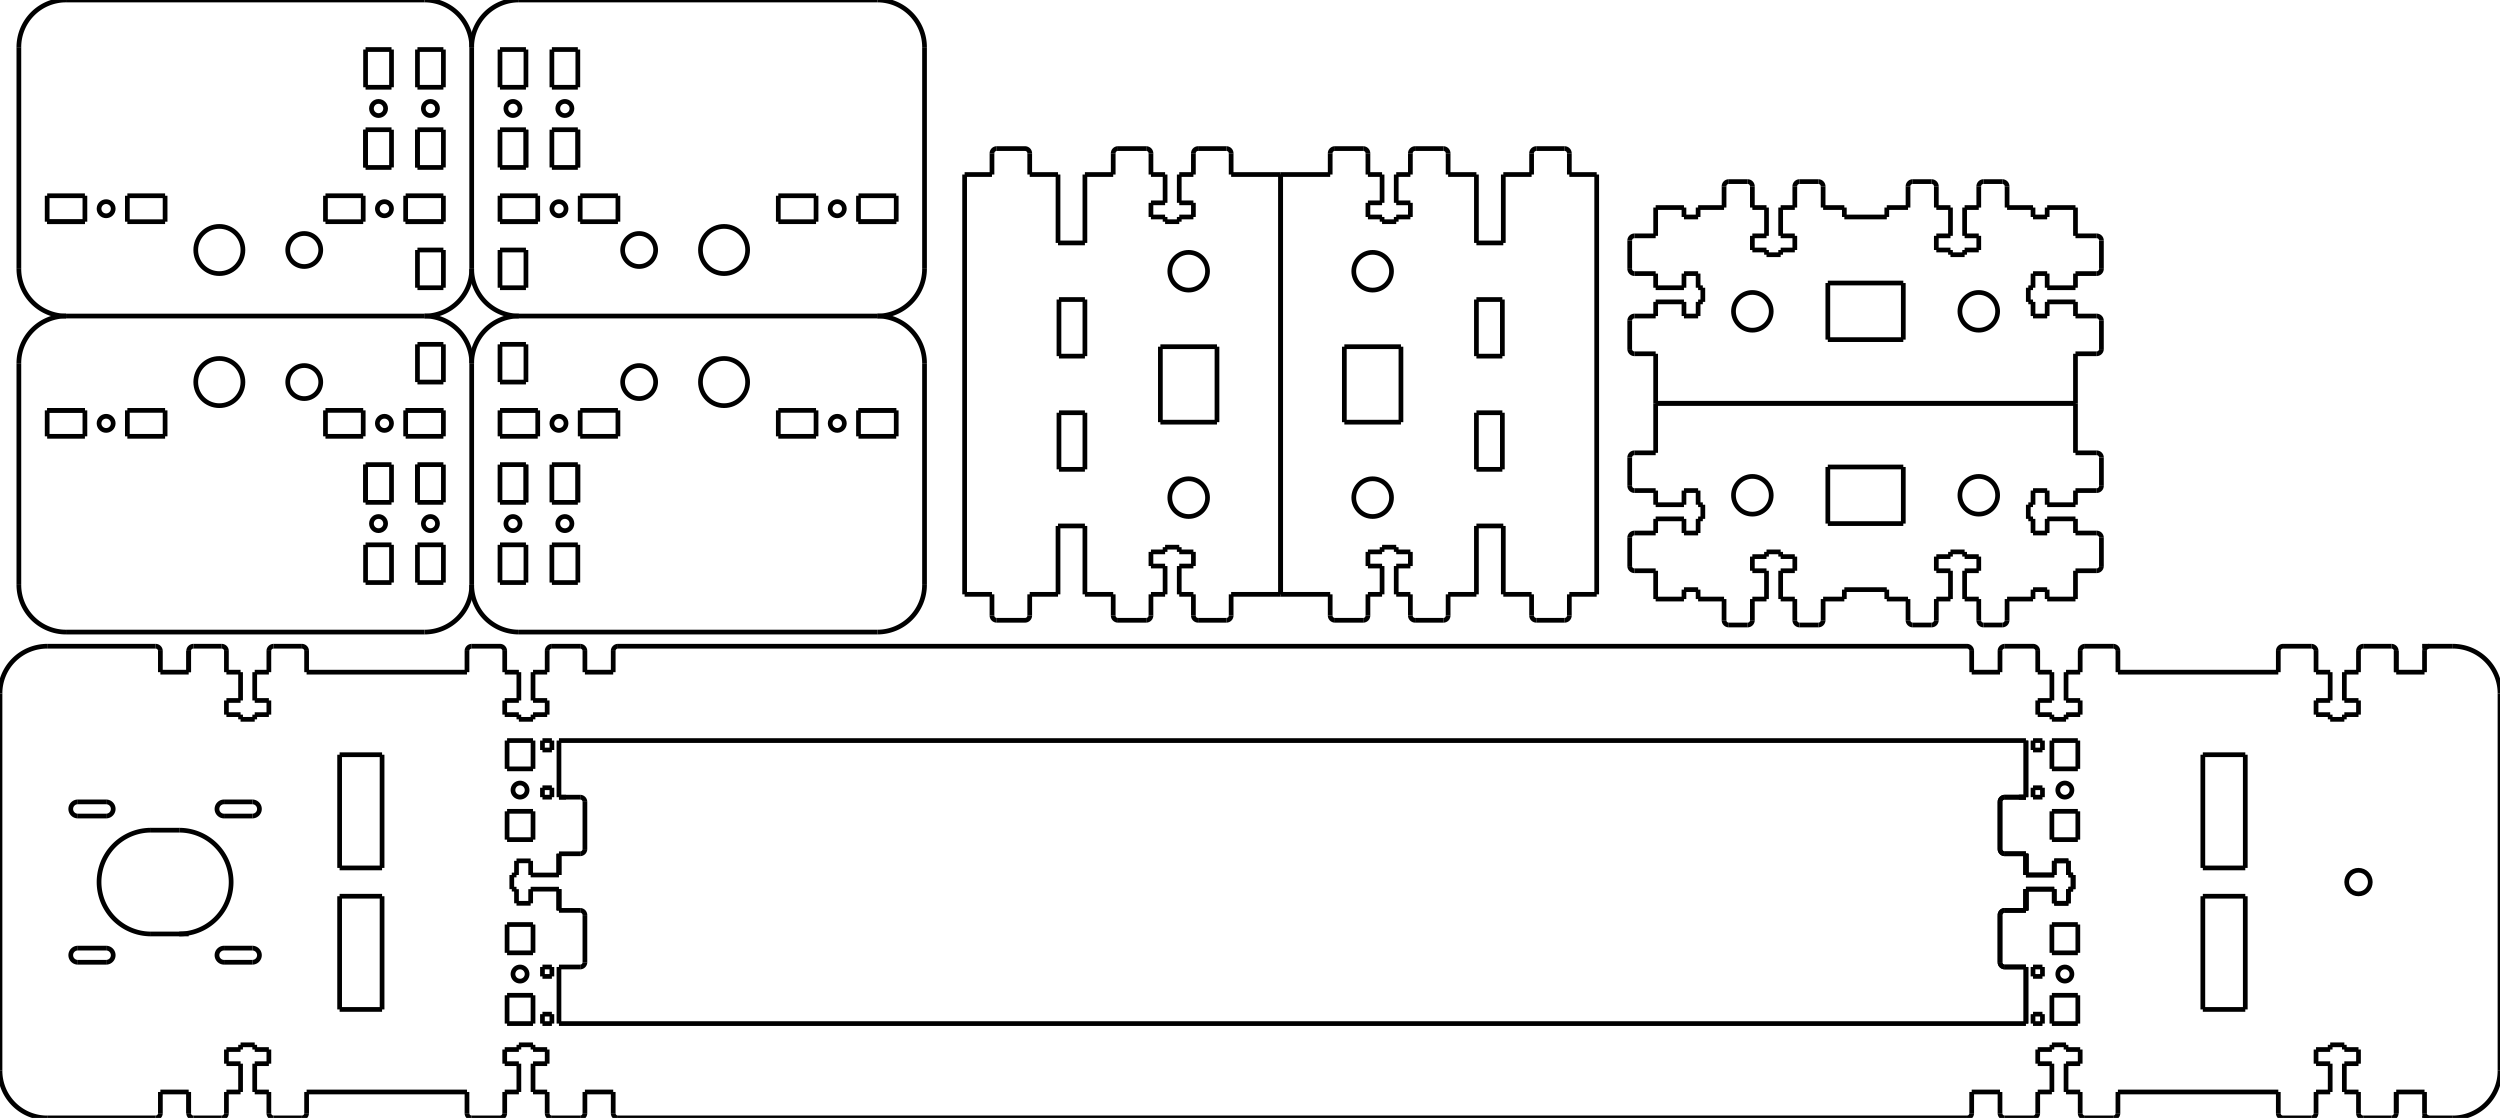 <?xml version="1.0"?>
<svg xmlns="http://www.w3.org/2000/svg" xmlns:lc="http://www.librecad.org" xmlns:xlink="http://www.w3.org/1999/xlink" width="530mm" height="237mm" viewBox="0 0 530 237">
    <g lc:layername="0" lc:is_locked="false" lc:is_construction="false" fill="none" stroke="black" stroke-width="1">
        <path d="M10,137 A10,10 0 0,0 0,147 "/>
        <path d="M530,147 A10,10 0 0,0 520,137 "/>
        <path d="M0,227 A10,10 0 0,0 10,237 "/>
        <path d="M520,237 A10,10 0 0,0 530,227 "/>
        <line x1="530" y1="147" x2="530" y2="227"/>
        <line x1="0" y1="147" x2="0" y2="227"/>
        <path d="M38,198 A11,11 0 0,0 38,176 "/>
        <path d="M32,176 A11,11 0 0,0 32,198 "/>
        <line x1="32" y1="176" x2="38" y2="176"/>
        <line x1="32" y1="198" x2="40" y2="198"/>
        <circle cx="500" cy="187" r="2.5"/>
        <path d="M53.5,173 A1.5,1.5 0 0,0 53.5,170 "/>
        <path d="M47.5,170 A1.5,1.5 0 0,0 47.5,173 "/>
        <line x1="47.5" y1="170" x2="53.5" y2="170"/>
        <line x1="53.5" y1="173" x2="47.5" y2="173"/>
        <path d="M16.5,170 A1.5,1.5 0 0,0 16.5,173 "/>
        <path d="M22.5,173 A1.5,1.5 0 0,0 22.5,170 "/>
        <line x1="22.5" y1="170" x2="16.5" y2="170"/>
        <line x1="16.5" y1="173" x2="22.5" y2="173"/>
        <path d="M53.5,204 A1.5,1.5 0 0,0 53.5,201 "/>
        <path d="M47.5,201 A1.5,1.5 0 0,0 47.5,204 "/>
        <line x1="47.5" y1="204" x2="53.5" y2="204"/>
        <line x1="53.5" y1="201" x2="47.5" y2="201"/>
        <path d="M16.5,201 A1.5,1.5 0 0,0 16.5,204 "/>
        <path d="M22.5,204 A1.5,1.5 0 0,0 22.5,201 "/>
        <line x1="22.5" y1="204" x2="16.5" y2="204"/>
        <line x1="16.5" y1="201" x2="22.5" y2="201"/>
        <line x1="467" y1="184" x2="476" y2="184"/>
        <line x1="467" y1="190" x2="476" y2="190"/>
        <line x1="476" y1="190" x2="476" y2="214"/>
        <line x1="476" y1="214" x2="467" y2="214"/>
        <line x1="467" y1="214" x2="467" y2="190"/>
        <line x1="476" y1="184" x2="476" y2="160"/>
        <line x1="476" y1="160" x2="467" y2="160"/>
        <line x1="467" y1="160" x2="467" y2="184"/>
        <line x1="72" y1="184" x2="81" y2="184"/>
        <line x1="72" y1="190" x2="81" y2="190"/>
        <line x1="81" y1="190" x2="81" y2="214"/>
        <line x1="81" y1="214" x2="72" y2="214"/>
        <line x1="72" y1="214" x2="72" y2="190"/>
        <line x1="81" y1="184" x2="81" y2="160"/>
        <line x1="81" y1="160" x2="72" y2="160"/>
        <line x1="72" y1="160" x2="72" y2="184"/>
        <line x1="124" y1="142.5" x2="124" y2="138"/>
        <path d="M124,138 A1,1 0 0,0 123,137 "/>
        <line x1="124" y1="142.5" x2="130" y2="142.5"/>
        <path d="M131,137 A1,1 0 0,0 130,138 "/>
        <line x1="130" y1="142.5" x2="130" y2="138"/>
        <line x1="513.5" y1="137" x2="520" y2="137"/>
        <line x1="131" y1="137" x2="417" y2="137"/>
        <line x1="513.5" y1="237" x2="520" y2="237"/>
        <line x1="118.5" y1="193" x2="118.5" y2="188.5"/>
        <line x1="118.5" y1="181" x2="118.5" y2="185.5"/>
        <line x1="124" y1="204" x2="124" y2="194"/>
        <line x1="118.5" y1="205" x2="123" y2="205"/>
        <line x1="118.5" y1="193" x2="123" y2="193"/>
        <path d="M124,194 A1,1 0 0,0 123,193 "/>
        <path d="M123,205 A1,1 0 0,0 124,204 "/>
        <line x1="118.5" y1="193" x2="118.5" y2="188.5"/>
        <line x1="118.5" y1="181" x2="118.5" y2="185.5"/>
        <line x1="124" y1="170" x2="124" y2="180"/>
        <line x1="118.5" y1="169" x2="123" y2="169"/>
        <line x1="118.5" y1="181" x2="123" y2="181"/>
        <path d="M123,181 A1,1 0 0,0 124,180 "/>
        <path d="M124,170 A1,1 0 0,0 123,169 "/>
        <line x1="109.5" y1="191.5" x2="109.5" y2="188.5"/>
        <line x1="109.5" y1="182.5" x2="109.5" y2="185.5"/>
        <line x1="112.5" y1="191.5" x2="112.5" y2="188.5"/>
        <line x1="112.5" y1="182.5" x2="112.5" y2="185.5"/>
        <line x1="112.5" y1="182.5" x2="109.5" y2="182.5"/>
        <line x1="112.5" y1="185.5" x2="118.5" y2="185.5"/>
        <line x1="118.5" y1="188.5" x2="112.5" y2="188.5"/>
        <line x1="112.5" y1="191.5" x2="109.5" y2="191.5"/>
        <line x1="109.5" y1="185.5" x2="108.5" y2="185.5"/>
        <line x1="108.5" y1="185.5" x2="108.5" y2="188.5"/>
        <line x1="108.5" y1="188.5" x2="109.5" y2="188.5"/>
        <line x1="120" y1="169" x2="118.5" y2="169"/>
        <line x1="118.5" y1="217" x2="118.5" y2="205"/>
        <line x1="118.5" y1="193" x2="118.5" y2="188.5"/>
        <line x1="118.5" y1="185.5" x2="118.5" y2="181"/>
        <line x1="118.5" y1="169" x2="118.5" y2="157"/>
        <line x1="429.5" y1="193" x2="429.5" y2="188.5"/>
        <line x1="429.5" y1="181" x2="429.5" y2="185.5"/>
        <line x1="424" y1="204" x2="424" y2="194"/>
        <line x1="429.5" y1="205" x2="425" y2="205"/>
        <line x1="429.5" y1="193" x2="425" y2="193"/>
        <path d="M424,194 A1,1 0 0,1 425,193 "/>
        <path d="M425,205 A1,1 0 0,1 424,204 "/>
        <line x1="429.5" y1="193" x2="429.5" y2="188.5"/>
        <line x1="429.5" y1="181" x2="429.5" y2="185.5"/>
        <line x1="424" y1="170" x2="424" y2="180"/>
        <line x1="429.5" y1="169" x2="425" y2="169"/>
        <line x1="429.5" y1="181" x2="425" y2="181"/>
        <path d="M425,181 A1,1 0 0,1 424,180 "/>
        <path d="M424,170 A1,1 0 0,1 425,169 "/>
        <line x1="438.5" y1="191.5" x2="438.5" y2="188.5"/>
        <line x1="438.5" y1="182.5" x2="438.5" y2="185.5"/>
        <line x1="435.5" y1="191.5" x2="435.5" y2="188.5"/>
        <line x1="435.5" y1="182.5" x2="435.5" y2="185.5"/>
        <line x1="435.5" y1="182.5" x2="438.5" y2="182.5"/>
        <line x1="435.5" y1="185.5" x2="429.5" y2="185.5"/>
        <line x1="429.5" y1="188.5" x2="435.5" y2="188.5"/>
        <line x1="435.5" y1="191.5" x2="438.5" y2="191.5"/>
        <line x1="438.5" y1="185.5" x2="439.5" y2="185.5"/>
        <line x1="439.5" y1="185.5" x2="439.5" y2="188.5"/>
        <line x1="439.5" y1="188.5" x2="438.5" y2="188.5"/>
        <line x1="428" y1="169" x2="429.5" y2="169"/>
        <line x1="429.5" y1="217" x2="429.5" y2="205"/>
        <line x1="429.5" y1="193" x2="429.5" y2="188.5"/>
        <line x1="429.5" y1="185.5" x2="429.5" y2="181"/>
        <line x1="429.5" y1="169" x2="429.5" y2="157"/>
        <line x1="429.5" y1="157" x2="118.5" y2="157"/>
        <line x1="118.5" y1="217" x2="429.5" y2="217"/>
        <line x1="34" y1="142.5" x2="34" y2="138"/>
        <path d="M34,138 A1,1 0 0,0 33,137 "/>
        <line x1="10" y1="137" x2="33" y2="137"/>
        <line x1="10" y1="237" x2="33" y2="237"/>
        <line x1="40" y1="142.5" x2="40" y2="138"/>
        <line x1="116" y1="151.5" x2="113" y2="151.5"/>
        <line x1="107" y1="151.5" x2="110" y2="151.5"/>
        <line x1="116" y1="148.5" x2="113" y2="148.5"/>
        <line x1="107" y1="148.5" x2="110" y2="148.5"/>
        <line x1="107" y1="148.5" x2="107" y2="151.5"/>
        <line x1="110" y1="148.5" x2="110" y2="142.5"/>
        <line x1="113" y1="142.5" x2="113" y2="148.5"/>
        <line x1="116" y1="148.5" x2="116" y2="151.5"/>
        <line x1="116" y1="142.5" x2="116" y2="138"/>
        <line x1="113" y1="142.5" x2="116" y2="142.5"/>
        <path d="M117,137 A1,1 0 0,0 116,138 "/>
        <line x1="110" y1="151.5" x2="110" y2="152.5"/>
        <line x1="110" y1="152.5" x2="113" y2="152.5"/>
        <line x1="113" y1="152.5" x2="113" y2="151.5"/>
        <line x1="107" y1="142.5" x2="107" y2="138"/>
        <path d="M106,137 A1,1 0 0,1 107,138 "/>
        <line x1="107" y1="142.5" x2="110" y2="142.5"/>
        <line x1="117" y1="137" x2="123" y2="137"/>
        <line x1="99" y1="142.5" x2="99" y2="138"/>
        <path d="M99,138 A1,1 0 0,1 100,137 "/>
        <line x1="100" y1="137" x2="106" y2="137"/>
        <line x1="48" y1="151.5" x2="51" y2="151.5"/>
        <line x1="57" y1="151.5" x2="54" y2="151.5"/>
        <line x1="48" y1="148.5" x2="51" y2="148.5"/>
        <line x1="57" y1="148.5" x2="54" y2="148.5"/>
        <line x1="57" y1="148.5" x2="57" y2="151.5"/>
        <line x1="54" y1="148.5" x2="54" y2="142.5"/>
        <line x1="51" y1="142.5" x2="51" y2="148.5"/>
        <line x1="48" y1="148.5" x2="48" y2="151.5"/>
        <line x1="54" y1="151.5" x2="54" y2="152.5"/>
        <line x1="54" y1="152.5" x2="51" y2="152.5"/>
        <line x1="51" y1="152.5" x2="51" y2="151.5"/>
        <line x1="57" y1="142.5" x2="54" y2="142.5"/>
        <line x1="40" y1="142.5" x2="40" y2="138"/>
        <path d="M40,138 A1,1 0 0,1 41,137 "/>
        <line x1="57" y1="142.5" x2="57" y2="138"/>
        <path d="M58,137 A1,1 0 0,0 57,138 "/>
        <line x1="65" y1="142.5" x2="65" y2="138"/>
        <path d="M65,138 A1,1 0 0,0 64,137 "/>
        <line x1="48" y1="142.5" x2="48" y2="138"/>
        <path d="M47,137 A1,1 0 0,1 48,138 "/>
        <line x1="34" y1="142.5" x2="40" y2="142.5"/>
        <line x1="65" y1="142.5" x2="99" y2="142.5"/>
        <line x1="58" y1="137" x2="64" y2="137"/>
        <line x1="41" y1="137" x2="47" y2="137"/>
        <line x1="48" y1="142.5" x2="51" y2="142.5"/>
        <line x1="124" y1="231.5" x2="124" y2="236"/>
        <path d="M124,236 A1,1 0 0,1 123,237 "/>
        <line x1="124" y1="231.5" x2="130" y2="231.5"/>
        <path d="M131,237 A1,1 0 0,1 130,236 "/>
        <line x1="130" y1="231.5" x2="130" y2="236"/>
        <line x1="34" y1="231.5" x2="34" y2="236"/>
        <path d="M34,236 A1,1 0 0,1 33,237 "/>
        <line x1="40" y1="231.5" x2="40" y2="236"/>
        <line x1="116" y1="222.5" x2="113" y2="222.5"/>
        <line x1="107" y1="222.5" x2="110" y2="222.5"/>
        <line x1="116" y1="225.5" x2="113" y2="225.5"/>
        <line x1="107" y1="225.5" x2="110" y2="225.5"/>
        <line x1="107" y1="225.5" x2="107" y2="222.5"/>
        <line x1="110" y1="225.5" x2="110" y2="231.5"/>
        <line x1="113" y1="231.5" x2="113" y2="225.5"/>
        <line x1="116" y1="225.5" x2="116" y2="222.5"/>
        <line x1="116" y1="231.5" x2="116" y2="236"/>
        <line x1="113" y1="231.5" x2="116" y2="231.5"/>
        <path d="M117,237 A1,1 0 0,1 116,236 "/>
        <line x1="110" y1="222.5" x2="110" y2="221.5"/>
        <line x1="110" y1="221.5" x2="113" y2="221.5"/>
        <line x1="113" y1="221.5" x2="113" y2="222.5"/>
        <line x1="107" y1="231.5" x2="107" y2="236"/>
        <path d="M106,237 A1,1 0 0,0 107,236 "/>
        <line x1="107" y1="231.5" x2="110" y2="231.5"/>
        <line x1="117" y1="237" x2="123" y2="237"/>
        <line x1="99" y1="231.5" x2="99" y2="236"/>
        <path d="M99,236 A1,1 0 0,0 100,237 "/>
        <line x1="100" y1="237" x2="106" y2="237"/>
        <line x1="48" y1="222.5" x2="51" y2="222.5"/>
        <line x1="57" y1="222.5" x2="54" y2="222.5"/>
        <line x1="48" y1="225.5" x2="51" y2="225.5"/>
        <line x1="57" y1="225.5" x2="54" y2="225.5"/>
        <line x1="57" y1="225.5" x2="57" y2="222.5"/>
        <line x1="54" y1="225.5" x2="54" y2="231.5"/>
        <line x1="51" y1="231.5" x2="51" y2="225.5"/>
        <line x1="48" y1="225.5" x2="48" y2="222.5"/>
        <line x1="54" y1="222.5" x2="54" y2="221.5"/>
        <line x1="54" y1="221.5" x2="51" y2="221.5"/>
        <line x1="51" y1="221.5" x2="51" y2="222.5"/>
        <line x1="57" y1="231.5" x2="54" y2="231.5"/>
        <line x1="40" y1="231.5" x2="40" y2="236"/>
        <path d="M40,236 A1,1 0 0,0 41,237 "/>
        <line x1="57" y1="231.5" x2="57" y2="236"/>
        <path d="M58,237 A1,1 0 0,1 57,236 "/>
        <line x1="65" y1="231.5" x2="65" y2="236"/>
        <path d="M65,236 A1,1 0 0,1 64,237 "/>
        <line x1="48" y1="231.5" x2="48" y2="236"/>
        <path d="M47,237 A1,1 0 0,0 48,236 "/>
        <line x1="34" y1="231.5" x2="40" y2="231.5"/>
        <line x1="65" y1="231.5" x2="99" y2="231.5"/>
        <line x1="58" y1="237" x2="64" y2="237"/>
        <line x1="41" y1="237" x2="47" y2="237"/>
        <line x1="48" y1="231.5" x2="51" y2="231.5"/>
        <line x1="107.5" y1="157" x2="113" y2="157"/>
        <line x1="113" y1="172" x2="107.5" y2="172"/>
        <line x1="113" y1="157" x2="113" y2="163"/>
        <line x1="107.5" y1="163" x2="107.5" y2="157"/>
        <line x1="107.5" y1="163" x2="113" y2="163"/>
        <line x1="107.5" y1="178" x2="113" y2="178"/>
        <line x1="113" y1="178" x2="113" y2="172"/>
        <line x1="107.5" y1="178" x2="107.5" y2="172"/>
        <line x1="107.5" y1="217" x2="113" y2="217"/>
        <line x1="113" y1="202" x2="107.5" y2="202"/>
        <line x1="113" y1="217" x2="113" y2="211"/>
        <line x1="107.5" y1="211" x2="107.5" y2="217"/>
        <line x1="107.5" y1="211" x2="113" y2="211"/>
        <line x1="107.5" y1="196" x2="113" y2="196"/>
        <line x1="113" y1="196" x2="113" y2="202"/>
        <line x1="107.5" y1="196" x2="107.5" y2="202"/>
        <circle cx="110.25" cy="167.5" r="1.5"/>
        <circle cx="110.25" cy="206.5" r="1.5"/>
        <line x1="424" y1="142.5" x2="424" y2="138"/>
        <path d="M424,138 A1,1 0 0,1 425,137 "/>
        <line x1="424" y1="142.5" x2="418" y2="142.5"/>
        <path d="M417,137 A1,1 0 0,1 418,138 "/>
        <line x1="418" y1="142.5" x2="418" y2="138"/>
        <line x1="429.5" y1="193" x2="429.5" y2="188.5"/>
        <line x1="429.5" y1="181" x2="429.5" y2="185.5"/>
        <line x1="424" y1="204" x2="424" y2="194"/>
        <line x1="429.5" y1="205" x2="425" y2="205"/>
        <line x1="429.5" y1="193" x2="425" y2="193"/>
        <path d="M424,194 A1,1 0 0,1 425,193 "/>
        <path d="M425,205 A1,1 0 0,1 424,204 "/>
        <line x1="429.5" y1="193" x2="429.5" y2="188.5"/>
        <line x1="429.5" y1="181" x2="429.5" y2="185.5"/>
        <line x1="424" y1="170" x2="424" y2="180"/>
        <line x1="429.5" y1="169" x2="425" y2="169"/>
        <line x1="429.5" y1="181" x2="425" y2="181"/>
        <path d="M425,181 A1,1 0 0,1 424,180 "/>
        <path d="M424,170 A1,1 0 0,1 425,169 "/>
        <line x1="438.5" y1="191.5" x2="438.5" y2="188.5"/>
        <line x1="438.5" y1="182.5" x2="438.5" y2="185.5"/>
        <line x1="435.5" y1="191.5" x2="435.5" y2="188.5"/>
        <line x1="435.5" y1="182.5" x2="435.5" y2="185.5"/>
        <line x1="435.5" y1="182.5" x2="438.5" y2="182.5"/>
        <line x1="435.5" y1="185.5" x2="429.5" y2="185.5"/>
        <line x1="429.5" y1="188.5" x2="435.5" y2="188.5"/>
        <line x1="435.5" y1="191.5" x2="438.5" y2="191.5"/>
        <line x1="438.5" y1="185.5" x2="439.5" y2="185.5"/>
        <line x1="439.5" y1="185.5" x2="439.5" y2="188.5"/>
        <line x1="439.5" y1="188.5" x2="438.5" y2="188.5"/>
        <line x1="428" y1="169" x2="429.5" y2="169"/>
        <line x1="429.5" y1="217" x2="429.5" y2="205"/>
        <line x1="429.5" y1="193" x2="429.5" y2="188.5"/>
        <line x1="429.5" y1="185.5" x2="429.5" y2="181"/>
        <line x1="429.5" y1="169" x2="429.5" y2="157"/>
        <line x1="514" y1="142.5" x2="514" y2="138"/>
        <path d="M514,138 A1,1 0 0,1 515,137 "/>
        <line x1="508" y1="142.5" x2="508" y2="138"/>
        <line x1="432" y1="151.5" x2="435" y2="151.5"/>
        <line x1="441" y1="151.5" x2="438" y2="151.5"/>
        <line x1="432" y1="148.5" x2="435" y2="148.5"/>
        <line x1="441" y1="148.5" x2="438" y2="148.5"/>
        <line x1="441" y1="148.5" x2="441" y2="151.5"/>
        <line x1="438" y1="148.5" x2="438" y2="142.5"/>
        <line x1="435" y1="142.5" x2="435" y2="148.5"/>
        <line x1="432" y1="148.5" x2="432" y2="151.5"/>
        <line x1="432" y1="142.5" x2="432" y2="138"/>
        <line x1="435" y1="142.5" x2="432" y2="142.5"/>
        <path d="M431,137 A1,1 0 0,1 432,138 "/>
        <line x1="438" y1="151.5" x2="438" y2="152.5"/>
        <line x1="438" y1="152.5" x2="435" y2="152.5"/>
        <line x1="435" y1="152.5" x2="435" y2="151.5"/>
        <line x1="441" y1="142.5" x2="441" y2="138"/>
        <path d="M442,137 A1,1 0 0,0 441,138 "/>
        <line x1="441" y1="142.5" x2="438" y2="142.5"/>
        <line x1="431" y1="137" x2="425" y2="137"/>
        <line x1="449" y1="142.5" x2="449" y2="138"/>
        <path d="M449,138 A1,1 0 0,0 448,137 "/>
        <line x1="448" y1="137" x2="442" y2="137"/>
        <line x1="500" y1="151.5" x2="497" y2="151.5"/>
        <line x1="491" y1="151.5" x2="494" y2="151.5"/>
        <line x1="500" y1="148.5" x2="497" y2="148.5"/>
        <line x1="491" y1="148.5" x2="494" y2="148.5"/>
        <line x1="491" y1="148.5" x2="491" y2="151.5"/>
        <line x1="494" y1="148.5" x2="494" y2="142.5"/>
        <line x1="497" y1="142.5" x2="497" y2="148.5"/>
        <line x1="500" y1="148.5" x2="500" y2="151.5"/>
        <line x1="494" y1="151.5" x2="494" y2="152.5"/>
        <line x1="494" y1="152.5" x2="497" y2="152.5"/>
        <line x1="497" y1="152.5" x2="497" y2="151.5"/>
        <line x1="491" y1="142.5" x2="494" y2="142.5"/>
        <line x1="508" y1="142.5" x2="508" y2="138"/>
        <path d="M508,138 A1,1 0 0,0 507,137 "/>
        <line x1="491" y1="142.5" x2="491" y2="138"/>
        <path d="M490,137 A1,1 0 0,1 491,138 "/>
        <line x1="483" y1="142.5" x2="483" y2="138"/>
        <path d="M483,138 A1,1 0 0,1 484,137 "/>
        <line x1="500" y1="142.5" x2="500" y2="138"/>
        <path d="M501,137 A1,1 0 0,0 500,138 "/>
        <line x1="514" y1="142.5" x2="508" y2="142.5"/>
        <line x1="483" y1="142.5" x2="449" y2="142.5"/>
        <line x1="490" y1="137" x2="484" y2="137"/>
        <line x1="507" y1="137" x2="501" y2="137"/>
        <line x1="500" y1="142.5" x2="497" y2="142.5"/>
        <line x1="424" y1="231.5" x2="424" y2="236"/>
        <path d="M424,236 A1,1 0 0,0 425,237 "/>
        <line x1="424" y1="231.5" x2="418" y2="231.5"/>
        <path d="M417,237 A1,1 0 0,0 418,236 "/>
        <line x1="418" y1="231.5" x2="418" y2="236"/>
        <line x1="514" y1="231.5" x2="514" y2="236"/>
        <path d="M514,236 A1,1 0 0,0 515,237 "/>
        <line x1="508" y1="231.5" x2="508" y2="236"/>
        <line x1="432" y1="222.5" x2="435" y2="222.5"/>
        <line x1="441" y1="222.5" x2="438" y2="222.5"/>
        <line x1="432" y1="225.5" x2="435" y2="225.5"/>
        <line x1="441" y1="225.5" x2="438" y2="225.5"/>
        <line x1="441" y1="225.5" x2="441" y2="222.5"/>
        <line x1="438" y1="225.5" x2="438" y2="231.5"/>
        <line x1="435" y1="231.5" x2="435" y2="225.5"/>
        <line x1="432" y1="225.5" x2="432" y2="222.5"/>
        <line x1="432" y1="231.5" x2="432" y2="236"/>
        <line x1="435" y1="231.5" x2="432" y2="231.5"/>
        <path d="M431,237 A1,1 0 0,0 432,236 "/>
        <line x1="438" y1="222.5" x2="438" y2="221.5"/>
        <line x1="438" y1="221.5" x2="435" y2="221.5"/>
        <line x1="435" y1="221.5" x2="435" y2="222.5"/>
        <line x1="441" y1="231.5" x2="441" y2="236"/>
        <path d="M442,237 A1,1 0 0,1 441,236 "/>
        <line x1="441" y1="231.5" x2="438" y2="231.5"/>
        <line x1="431" y1="237" x2="425" y2="237"/>
        <line x1="449" y1="231.5" x2="449" y2="236"/>
        <path d="M449,236 A1,1 0 0,1 448,237 "/>
        <line x1="448" y1="237" x2="442" y2="237"/>
        <line x1="500" y1="222.5" x2="497" y2="222.5"/>
        <line x1="491" y1="222.5" x2="494" y2="222.5"/>
        <line x1="500" y1="225.5" x2="497" y2="225.5"/>
        <line x1="491" y1="225.5" x2="494" y2="225.5"/>
        <line x1="491" y1="225.5" x2="491" y2="222.5"/>
        <line x1="494" y1="225.5" x2="494" y2="231.5"/>
        <line x1="497" y1="231.5" x2="497" y2="225.5"/>
        <line x1="500" y1="225.5" x2="500" y2="222.5"/>
        <line x1="494" y1="222.5" x2="494" y2="221.5"/>
        <line x1="494" y1="221.5" x2="497" y2="221.5"/>
        <line x1="497" y1="221.5" x2="497" y2="222.5"/>
        <line x1="491" y1="231.5" x2="494" y2="231.5"/>
        <line x1="508" y1="231.5" x2="508" y2="236"/>
        <path d="M508,236 A1,1 0 0,1 507,237 "/>
        <line x1="491" y1="231.5" x2="491" y2="236"/>
        <path d="M490,237 A1,1 0 0,0 491,236 "/>
        <line x1="483" y1="231.5" x2="483" y2="236"/>
        <path d="M483,236 A1,1 0 0,0 484,237 "/>
        <line x1="500" y1="231.5" x2="500" y2="236"/>
        <path d="M501,237 A1,1 0 0,1 500,236 "/>
        <line x1="514" y1="231.5" x2="508" y2="231.5"/>
        <line x1="483" y1="231.5" x2="449" y2="231.5"/>
        <line x1="490" y1="237" x2="484" y2="237"/>
        <line x1="507" y1="237" x2="501" y2="237"/>
        <line x1="500" y1="231.5" x2="497" y2="231.5"/>
        <line x1="440.5" y1="157" x2="435" y2="157"/>
        <line x1="435" y1="172" x2="440.5" y2="172"/>
        <line x1="435" y1="157" x2="435" y2="163"/>
        <line x1="440.5" y1="163" x2="440.5" y2="157"/>
        <line x1="440.5" y1="163" x2="435" y2="163"/>
        <line x1="440.5" y1="178" x2="435" y2="178"/>
        <line x1="435" y1="178" x2="435" y2="172"/>
        <line x1="440.5" y1="178" x2="440.5" y2="172"/>
        <line x1="440.5" y1="217" x2="435" y2="217"/>
        <line x1="435" y1="202" x2="440.5" y2="202"/>
        <line x1="435" y1="217" x2="435" y2="211"/>
        <line x1="440.5" y1="211" x2="440.5" y2="217"/>
        <line x1="440.5" y1="211" x2="435" y2="211"/>
        <line x1="440.5" y1="196" x2="435" y2="196"/>
        <line x1="435" y1="196" x2="435" y2="202"/>
        <line x1="440.5" y1="196" x2="440.5" y2="202"/>
        <circle cx="437.75" cy="167.5" r="1.5"/>
        <circle cx="437.75" cy="206.5" r="1.5"/>
        <line x1="131" y1="237" x2="417" y2="237"/>
        <circle cx="64.5" cy="81" r="3.5"/>
        <circle cx="46.5" cy="81" r="5"/>
        <line x1="94" y1="87" x2="94" y2="92.5"/>
        <line x1="77" y1="92.5" x2="77" y2="87"/>
        <line x1="69" y1="87" x2="69" y2="92.5"/>
        <line x1="86" y1="87" x2="86" y2="92.5"/>
        <line x1="86" y1="87" x2="94" y2="87"/>
        <line x1="94" y1="92.5" x2="86" y2="92.5"/>
        <line x1="69" y1="92.5" x2="77" y2="92.5"/>
        <line x1="69" y1="87" x2="77" y2="87"/>
        <line x1="86" y1="87" x2="94" y2="87"/>
        <line x1="10" y1="87" x2="10" y2="92.5"/>
        <line x1="27" y1="92.5" x2="27" y2="87"/>
        <line x1="35" y1="87" x2="35" y2="92.5"/>
        <line x1="18" y1="87" x2="18" y2="92.5"/>
        <line x1="18" y1="87" x2="10" y2="87"/>
        <line x1="10" y1="92.5" x2="18" y2="92.5"/>
        <line x1="35" y1="92.5" x2="27" y2="92.5"/>
        <line x1="35" y1="87" x2="27" y2="87"/>
        <line x1="18" y1="87" x2="10" y2="87"/>
        <line x1="88.5" y1="98.5" x2="94" y2="98.5"/>
        <line x1="94" y1="115.5" x2="88.5" y2="115.5"/>
        <line x1="88.5" y1="123.5" x2="94" y2="123.5"/>
        <line x1="88.5" y1="106.5" x2="94" y2="106.5"/>
        <line x1="88.5" y1="106.5" x2="88.5" y2="98.5"/>
        <line x1="94" y1="98.5" x2="94" y2="106.5"/>
        <line x1="94" y1="123.5" x2="94" y2="115.5"/>
        <line x1="88.5" y1="123.5" x2="88.5" y2="115.5"/>
        <line x1="88.5" y1="106.5" x2="88.5" y2="98.5"/>
        <path d="M90,134 A10,10 0 0,0 100,124 "/>
        <path d="M14,134 A10,10 0 0,1 4,124 "/>
        <line x1="90" y1="134" x2="14" y2="134"/>
        <line x1="77.5" y1="98.5" x2="83" y2="98.5"/>
        <line x1="83" y1="115.5" x2="77.5" y2="115.5"/>
        <line x1="77.5" y1="123.5" x2="83" y2="123.5"/>
        <line x1="77.5" y1="106.5" x2="83" y2="106.5"/>
        <line x1="77.5" y1="106.5" x2="77.5" y2="98.5"/>
        <line x1="83" y1="98.5" x2="83" y2="106.5"/>
        <line x1="83" y1="123.5" x2="83" y2="115.5"/>
        <line x1="77.5" y1="123.5" x2="77.5" y2="115.5"/>
        <line x1="77.5" y1="106.5" x2="77.5" y2="98.5"/>
        <line x1="88.5" y1="73" x2="94" y2="73"/>
        <line x1="88.5" y1="81" x2="94" y2="81"/>
        <line x1="88.5" y1="81" x2="88.5" y2="73"/>
        <path d="M90,67 A10,10 0 0,1 100,77 "/>
        <path d="M14,67 A10,10 0 0,0 4,77 "/>
        <line x1="14" y1="67" x2="90" y2="67"/>
        <line x1="100" y1="77" x2="100" y2="124"/>
        <line x1="4" y1="77" x2="4" y2="124"/>
        <circle cx="81.5" cy="89.75" r="1.5"/>
        <circle cx="22.5" cy="89.75" r="1.5"/>
        <circle cx="80.25" cy="111" r="1.5"/>
        <circle cx="91.25" cy="111" r="1.5"/>
        <line x1="94" y1="73" x2="94" y2="81"/>
        <circle cx="64.5" cy="53" r="3.5"/>
        <circle cx="46.5" cy="53" r="5"/>
        <line x1="94" y1="47" x2="94" y2="41.5"/>
        <line x1="77" y1="41.5" x2="77" y2="47"/>
        <line x1="69" y1="47" x2="69" y2="41.5"/>
        <line x1="86" y1="47" x2="86" y2="41.5"/>
        <line x1="86" y1="47" x2="94" y2="47"/>
        <line x1="94" y1="41.5" x2="86" y2="41.5"/>
        <line x1="69" y1="41.5" x2="77" y2="41.5"/>
        <line x1="69" y1="47" x2="77" y2="47"/>
        <line x1="86" y1="47" x2="94" y2="47"/>
        <line x1="10" y1="47" x2="10" y2="41.5"/>
        <line x1="27" y1="41.5" x2="27" y2="47"/>
        <line x1="35" y1="47" x2="35" y2="41.5"/>
        <line x1="18" y1="47" x2="18" y2="41.5"/>
        <line x1="18" y1="47" x2="10" y2="47"/>
        <line x1="10" y1="41.5" x2="18" y2="41.5"/>
        <line x1="35" y1="41.5" x2="27" y2="41.5"/>
        <line x1="35" y1="47" x2="27" y2="47"/>
        <line x1="18" y1="47" x2="10" y2="47"/>
        <line x1="88.5" y1="35.5" x2="94" y2="35.5"/>
        <line x1="94" y1="18.5" x2="88.5" y2="18.5"/>
        <line x1="88.5" y1="10.5" x2="94" y2="10.5"/>
        <line x1="88.5" y1="27.5" x2="94" y2="27.5"/>
        <line x1="88.5" y1="27.5" x2="88.5" y2="35.5"/>
        <line x1="94" y1="35.5" x2="94" y2="27.5"/>
        <line x1="94" y1="10.5" x2="94" y2="18.5"/>
        <line x1="88.5" y1="10.5" x2="88.5" y2="18.5"/>
        <line x1="88.5" y1="27.5" x2="88.5" y2="35.5"/>
        <path d="M90,0 A10,10 0 0,1 100,10 "/>
        <path d="M14,0 A10,10 0 0,0 4,10 "/>
        <line x1="90" y1="0" x2="14" y2="0"/>
        <line x1="77.5" y1="35.5" x2="83" y2="35.5"/>
        <line x1="83" y1="18.5" x2="77.5" y2="18.5"/>
        <line x1="77.5" y1="10.5" x2="83" y2="10.5"/>
        <line x1="77.5" y1="27.5" x2="83" y2="27.5"/>
        <line x1="77.5" y1="27.5" x2="77.5" y2="35.5"/>
        <line x1="83" y1="35.5" x2="83" y2="27.5"/>
        <line x1="83" y1="10.5" x2="83" y2="18.5"/>
        <line x1="77.5" y1="10.5" x2="77.5" y2="18.5"/>
        <line x1="77.5" y1="27.5" x2="77.5" y2="35.5"/>
        <line x1="88.5" y1="61" x2="94" y2="61"/>
        <line x1="88.5" y1="53" x2="94" y2="53"/>
        <line x1="88.5" y1="53" x2="88.5" y2="61"/>
        <path d="M90,67 A10,10 0 0,0 100,57 "/>
        <path d="M14,67 A10,10 0 0,1 4,57 "/>
        <line x1="100" y1="57" x2="100" y2="10"/>
        <line x1="4" y1="57" x2="4" y2="10"/>
        <circle cx="81.5" cy="44.25" r="1.5"/>
        <circle cx="22.5" cy="44.25" r="1.5"/>
        <circle cx="80.25" cy="23" r="1.5"/>
        <circle cx="91.25" cy="23" r="1.5"/>
        <line x1="94" y1="61" x2="94" y2="53"/>
        <circle cx="135.5" cy="81" r="3.5"/>
        <circle cx="153.5" cy="81" r="5"/>
        <line x1="106" y1="87" x2="106" y2="92.5"/>
        <line x1="123" y1="92.5" x2="123" y2="87"/>
        <line x1="131" y1="87" x2="131" y2="92.5"/>
        <line x1="114" y1="87" x2="114" y2="92.5"/>
        <line x1="114" y1="87" x2="106" y2="87"/>
        <line x1="106" y1="92.5" x2="114" y2="92.5"/>
        <line x1="131" y1="92.5" x2="123" y2="92.5"/>
        <line x1="131" y1="87" x2="123" y2="87"/>
        <line x1="114" y1="87" x2="106" y2="87"/>
        <line x1="190" y1="87" x2="190" y2="92.5"/>
        <line x1="173" y1="92.5" x2="173" y2="87"/>
        <line x1="165" y1="87" x2="165" y2="92.5"/>
        <line x1="182" y1="87" x2="182" y2="92.5"/>
        <line x1="182" y1="87" x2="190" y2="87"/>
        <line x1="190" y1="92.5" x2="182" y2="92.5"/>
        <line x1="165" y1="92.5" x2="173" y2="92.5"/>
        <line x1="165" y1="87" x2="173" y2="87"/>
        <line x1="182" y1="87" x2="190" y2="87"/>
        <line x1="111.5" y1="98.5" x2="106" y2="98.5"/>
        <line x1="106" y1="115.5" x2="111.5" y2="115.5"/>
        <line x1="111.5" y1="123.5" x2="106" y2="123.5"/>
        <line x1="111.5" y1="106.5" x2="106" y2="106.5"/>
        <line x1="111.5" y1="106.5" x2="111.5" y2="98.5"/>
        <line x1="106" y1="98.5" x2="106" y2="106.5"/>
        <line x1="106" y1="123.5" x2="106" y2="115.5"/>
        <line x1="111.5" y1="123.5" x2="111.5" y2="115.5"/>
        <line x1="111.5" y1="106.5" x2="111.5" y2="98.5"/>
        <path d="M110,134 A10,10 0 0,1 100,124 "/>
        <path d="M186,134 A10,10 0 0,0 196,124 "/>
        <line x1="110" y1="134" x2="186" y2="134"/>
        <line x1="122.5" y1="98.5" x2="117" y2="98.5"/>
        <line x1="117" y1="115.5" x2="122.5" y2="115.5"/>
        <line x1="122.5" y1="123.5" x2="117" y2="123.5"/>
        <line x1="122.5" y1="106.5" x2="117" y2="106.5"/>
        <line x1="122.5" y1="106.5" x2="122.5" y2="98.5"/>
        <line x1="117" y1="98.5" x2="117" y2="106.5"/>
        <line x1="117" y1="123.5" x2="117" y2="115.5"/>
        <line x1="122.5" y1="123.5" x2="122.5" y2="115.5"/>
        <line x1="122.5" y1="106.5" x2="122.5" y2="98.5"/>
        <line x1="111.5" y1="73" x2="106" y2="73"/>
        <line x1="111.5" y1="81" x2="106" y2="81"/>
        <line x1="111.5" y1="81" x2="111.5" y2="73"/>
        <path d="M110,67 A10,10 0 0,0 100,77 "/>
        <path d="M186,67 A10,10 0 0,1 196,77 "/>
        <line x1="186" y1="67" x2="110" y2="67"/>
        <line x1="196" y1="77" x2="196" y2="124"/>
        <circle cx="118.5" cy="89.75" r="1.5"/>
        <circle cx="177.5" cy="89.75" r="1.5"/>
        <circle cx="119.75" cy="111" r="1.5"/>
        <circle cx="108.75" cy="111" r="1.5"/>
        <line x1="106" y1="73" x2="106" y2="81"/>
        <circle cx="135.5" cy="53" r="3.5"/>
        <circle cx="153.5" cy="53" r="5"/>
        <line x1="106" y1="47" x2="106" y2="41.5"/>
        <line x1="123" y1="41.5" x2="123" y2="47"/>
        <line x1="131" y1="47" x2="131" y2="41.5"/>
        <line x1="114" y1="47" x2="114" y2="41.5"/>
        <line x1="114" y1="47" x2="106" y2="47"/>
        <line x1="106" y1="41.5" x2="114" y2="41.5"/>
        <line x1="131" y1="41.5" x2="123" y2="41.5"/>
        <line x1="131" y1="47" x2="123" y2="47"/>
        <line x1="114" y1="47" x2="106" y2="47"/>
        <line x1="190" y1="47" x2="190" y2="41.5"/>
        <line x1="173" y1="41.5" x2="173" y2="47"/>
        <line x1="165" y1="47" x2="165" y2="41.5"/>
        <line x1="182" y1="47" x2="182" y2="41.5"/>
        <line x1="182" y1="47" x2="190" y2="47"/>
        <line x1="190" y1="41.5" x2="182" y2="41.5"/>
        <line x1="165" y1="41.5" x2="173" y2="41.5"/>
        <line x1="165" y1="47" x2="173" y2="47"/>
        <line x1="182" y1="47" x2="190" y2="47"/>
        <line x1="111.5" y1="35.5" x2="106" y2="35.5"/>
        <line x1="106" y1="18.5" x2="111.5" y2="18.5"/>
        <line x1="111.5" y1="10.5" x2="106" y2="10.5"/>
        <line x1="111.5" y1="27.5" x2="106" y2="27.5"/>
        <line x1="111.5" y1="27.5" x2="111.5" y2="35.5"/>
        <line x1="106" y1="35.5" x2="106" y2="27.5"/>
        <line x1="106" y1="10.5" x2="106" y2="18.5"/>
        <line x1="111.5" y1="10.5" x2="111.5" y2="18.5"/>
        <line x1="111.5" y1="27.5" x2="111.5" y2="35.5"/>
        <path d="M110,0 A10,10 0 0,0 100,10 "/>
        <path d="M186,0 A10,10 0 0,1 196,10 "/>
        <line x1="110" y1="0" x2="186" y2="0"/>
        <line x1="122.5" y1="35.5" x2="117" y2="35.5"/>
        <line x1="117" y1="18.5" x2="122.5" y2="18.5"/>
        <line x1="122.5" y1="10.5" x2="117" y2="10.5"/>
        <line x1="122.5" y1="27.5" x2="117" y2="27.5"/>
        <line x1="122.5" y1="27.5" x2="122.5" y2="35.5"/>
        <line x1="117" y1="35.5" x2="117" y2="27.5"/>
        <line x1="117" y1="10.5" x2="117" y2="18.5"/>
        <line x1="122.5" y1="10.5" x2="122.5" y2="18.5"/>
        <line x1="122.5" y1="27.5" x2="122.5" y2="35.5"/>
        <line x1="111.5" y1="61" x2="106" y2="61"/>
        <line x1="111.5" y1="53" x2="106" y2="53"/>
        <line x1="111.5" y1="53" x2="111.5" y2="61"/>
        <path d="M110,67 A10,10 0 0,1 100,57 "/>
        <path d="M186,67 A10,10 0 0,0 196,57 "/>
        <line x1="196" y1="57" x2="196" y2="10"/>
        <circle cx="118.5" cy="44.25" r="1.5"/>
        <circle cx="177.5" cy="44.25" r="1.5"/>
        <circle cx="119.75" cy="23" r="1.5"/>
        <circle cx="108.75" cy="23" r="1.5"/>
        <line x1="106" y1="61" x2="106" y2="53"/>
        <line x1="271.5" y1="37" x2="271.5" y2="126"/>
        <circle cx="252" cy="57.5" r="4"/>
        <circle cx="252" cy="105.5" r="4"/>
        <line x1="246" y1="73.5" x2="258" y2="73.5"/>
        <line x1="246" y1="89.5" x2="258" y2="89.5"/>
        <line x1="258" y1="73.5" x2="258" y2="89.5"/>
        <line x1="246" y1="73.5" x2="246" y2="89.5"/>
        <line x1="224.3" y1="126" x2="224.3" y2="111.5"/>
        <line x1="230" y1="126" x2="230" y2="111.5"/>
        <line x1="230" y1="111.5" x2="224.3" y2="111.5"/>
        <line x1="224.3" y1="37" x2="224.3" y2="51.5"/>
        <line x1="230" y1="37" x2="230" y2="51.5"/>
        <line x1="230" y1="51.5" x2="224.3" y2="51.5"/>
        <line x1="204.5" y1="37" x2="204.5" y2="126"/>
        <line x1="230" y1="87.5" x2="224.5" y2="87.5"/>
        <line x1="230" y1="99.5" x2="224.5" y2="99.5"/>
        <line x1="230" y1="75.5" x2="224.5" y2="75.5"/>
        <line x1="230" y1="63.5" x2="224.5" y2="63.5"/>
        <line x1="230" y1="63.5" x2="230" y2="75.5"/>
        <line x1="224.5" y1="63.5" x2="224.5" y2="75.5"/>
        <line x1="230" y1="87.5" x2="230" y2="99.5"/>
        <line x1="224.5" y1="87.5" x2="224.5" y2="99.5"/>
        <line x1="253" y1="126" x2="253" y2="130.5"/>
        <path d="M254,131.5 A1,1 0 0,1 253,130.5 "/>
        <line x1="244" y1="126" x2="244" y2="130.5"/>
        <path d="M243,131.5 A1,1 0 0,0 244,130.5 "/>
        <line x1="253" y1="117" x2="250" y2="117"/>
        <line x1="244" y1="117" x2="247" y2="117"/>
        <line x1="253" y1="120" x2="250" y2="120"/>
        <line x1="244" y1="120" x2="247" y2="120"/>
        <line x1="244" y1="120" x2="244" y2="117"/>
        <line x1="247" y1="120" x2="247" y2="126"/>
        <line x1="250" y1="126" x2="250" y2="120"/>
        <line x1="253" y1="120" x2="253" y2="117"/>
        <line x1="247" y1="117" x2="247" y2="116"/>
        <line x1="247" y1="116" x2="250" y2="116"/>
        <line x1="250" y1="116" x2="250" y2="117"/>
        <line x1="244" y1="126" x2="247" y2="126"/>
        <line x1="253" y1="126" x2="250" y2="126"/>
        <line x1="253" y1="46" x2="250" y2="46"/>
        <line x1="244" y1="46" x2="247" y2="46"/>
        <line x1="253" y1="43" x2="250" y2="43"/>
        <line x1="244" y1="43" x2="247" y2="43"/>
        <line x1="244" y1="43" x2="244" y2="46"/>
        <line x1="247" y1="43" x2="247" y2="37"/>
        <line x1="250" y1="37" x2="250" y2="43"/>
        <line x1="253" y1="43" x2="253" y2="46"/>
        <line x1="247" y1="46" x2="247" y2="47"/>
        <line x1="247" y1="47" x2="250" y2="47"/>
        <line x1="250" y1="47" x2="250" y2="46"/>
        <line x1="261" y1="126" x2="261" y2="130.5"/>
        <path d="M260,131.5 A1,1 0 0,0 261,130.5 "/>
        <line x1="260" y1="131.5" x2="254" y2="131.5"/>
        <line x1="271.5" y1="126" x2="261" y2="126"/>
        <line x1="236" y1="126" x2="236" y2="130.5"/>
        <path d="M237,131.5 A1,1 0 0,1 236,130.5 "/>
        <line x1="243" y1="131.5" x2="237" y2="131.5"/>
        <line x1="236" y1="126" x2="230" y2="126"/>
        <line x1="253" y1="37" x2="253" y2="32.5"/>
        <path d="M254,31.5 A1,1 0 0,0 253,32.5 "/>
        <line x1="244" y1="37" x2="244" y2="32.5"/>
        <path d="M243,31.5 A1,1 0 0,1 244,32.5 "/>
        <line x1="244" y1="37" x2="247" y2="37"/>
        <line x1="253" y1="37" x2="250" y2="37"/>
        <line x1="261" y1="37" x2="261" y2="32.5"/>
        <path d="M260,31.5 A1,1 0 0,1 261,32.5 "/>
        <line x1="260" y1="31.5" x2="254" y2="31.5"/>
        <line x1="271.5" y1="37" x2="261" y2="37"/>
        <line x1="236" y1="37" x2="236" y2="32.5"/>
        <path d="M237,31.5 A1,1 0 0,0 236,32.5 "/>
        <line x1="243" y1="31.5" x2="237" y2="31.5"/>
        <line x1="236" y1="37" x2="230" y2="37"/>
        <line x1="218.3" y1="126" x2="218.3" y2="130.5"/>
        <path d="M217.3,131.5 A1,1 0 0,0 218.3,130.5 "/>
        <line x1="210.3" y1="126" x2="210.3" y2="130.5"/>
        <path d="M211.3,131.5 A1,1 0 0,1 210.3,130.5 "/>
        <line x1="217.3" y1="131.5" x2="211.3" y2="131.5"/>
        <line x1="204.5" y1="126" x2="210.3" y2="126"/>
        <line x1="224.3" y1="126" x2="218.3" y2="126"/>
        <line x1="218.3" y1="37" x2="218.3" y2="32.5"/>
        <path d="M217.3,31.5 A1,1 0 0,1 218.3,32.5 "/>
        <line x1="210.3" y1="37" x2="210.3" y2="32.5"/>
        <path d="M211.3,31.5 A1,1 0 0,0 210.3,32.5 "/>
        <line x1="217.3" y1="31.5" x2="211.3" y2="31.5"/>
        <line x1="204.5" y1="37" x2="210.3" y2="37"/>
        <line x1="224.3" y1="37" x2="218.3" y2="37"/>
        <line x1="271.5" y1="37" x2="271.5" y2="126"/>
        <circle cx="291" cy="57.5" r="4"/>
        <circle cx="291" cy="105.5" r="4"/>
        <line x1="297" y1="73.5" x2="285" y2="73.5"/>
        <line x1="297" y1="89.5" x2="285" y2="89.5"/>
        <line x1="285" y1="73.5" x2="285" y2="89.5"/>
        <line x1="297" y1="73.5" x2="297" y2="89.5"/>
        <line x1="318.7" y1="126" x2="318.7" y2="111.5"/>
        <line x1="313" y1="126" x2="313" y2="111.5"/>
        <line x1="313" y1="111.5" x2="318.7" y2="111.5"/>
        <line x1="318.7" y1="37" x2="318.7" y2="51.5"/>
        <line x1="313" y1="37" x2="313" y2="51.5"/>
        <line x1="313" y1="51.5" x2="318.7" y2="51.5"/>
        <line x1="338.5" y1="37" x2="338.5" y2="126"/>
        <line x1="313" y1="87.5" x2="318.5" y2="87.5"/>
        <line x1="313" y1="99.5" x2="318.5" y2="99.5"/>
        <line x1="313" y1="75.5" x2="318.5" y2="75.5"/>
        <line x1="313" y1="63.5" x2="318.5" y2="63.5"/>
        <line x1="313" y1="63.5" x2="313" y2="75.5"/>
        <line x1="318.5" y1="63.5" x2="318.5" y2="75.5"/>
        <line x1="313" y1="87.5" x2="313" y2="99.5"/>
        <line x1="318.5" y1="87.5" x2="318.5" y2="99.5"/>
        <line x1="290" y1="126" x2="290" y2="130.5"/>
        <path d="M289,131.5 A1,1 0 0,0 290,130.5 "/>
        <line x1="299" y1="126" x2="299" y2="130.5"/>
        <path d="M300,131.5 A1,1 0 0,1 299,130.5 "/>
        <line x1="290" y1="117" x2="293" y2="117"/>
        <line x1="299" y1="117" x2="296" y2="117"/>
        <line x1="290" y1="120" x2="293" y2="120"/>
        <line x1="299" y1="120" x2="296" y2="120"/>
        <line x1="299" y1="120" x2="299" y2="117"/>
        <line x1="296" y1="120" x2="296" y2="126"/>
        <line x1="293" y1="126" x2="293" y2="120"/>
        <line x1="290" y1="120" x2="290" y2="117"/>
        <line x1="296" y1="117" x2="296" y2="116"/>
        <line x1="296" y1="116" x2="293" y2="116"/>
        <line x1="293" y1="116" x2="293" y2="117"/>
        <line x1="299" y1="126" x2="296" y2="126"/>
        <line x1="290" y1="126" x2="293" y2="126"/>
        <line x1="290" y1="46" x2="293" y2="46"/>
        <line x1="299" y1="46" x2="296" y2="46"/>
        <line x1="290" y1="43" x2="293" y2="43"/>
        <line x1="299" y1="43" x2="296" y2="43"/>
        <line x1="299" y1="43" x2="299" y2="46"/>
        <line x1="296" y1="43" x2="296" y2="37"/>
        <line x1="293" y1="37" x2="293" y2="43"/>
        <line x1="290" y1="43" x2="290" y2="46"/>
        <line x1="296" y1="46" x2="296" y2="47"/>
        <line x1="296" y1="47" x2="293" y2="47"/>
        <line x1="293" y1="47" x2="293" y2="46"/>
        <line x1="282" y1="126" x2="282" y2="130.5"/>
        <path d="M283,131.5 A1,1 0 0,1 282,130.5 "/>
        <line x1="283" y1="131.5" x2="289" y2="131.5"/>
        <line x1="271.5" y1="126" x2="282" y2="126"/>
        <line x1="307" y1="126" x2="307" y2="130.5"/>
        <path d="M306,131.5 A1,1 0 0,0 307,130.5 "/>
        <line x1="300" y1="131.5" x2="306" y2="131.5"/>
        <line x1="307" y1="126" x2="313" y2="126"/>
        <line x1="290" y1="37" x2="290" y2="32.5"/>
        <path d="M289,31.5 A1,1 0 0,1 290,32.5 "/>
        <line x1="299" y1="37" x2="299" y2="32.5"/>
        <path d="M300,31.5 A1,1 0 0,0 299,32.5 "/>
        <line x1="299" y1="37" x2="296" y2="37"/>
        <line x1="290" y1="37" x2="293" y2="37"/>
        <line x1="282" y1="37" x2="282" y2="32.5"/>
        <path d="M283,31.5 A1,1 0 0,0 282,32.5 "/>
        <line x1="283" y1="31.5" x2="289" y2="31.5"/>
        <line x1="271.5" y1="37" x2="282" y2="37"/>
        <line x1="307" y1="37" x2="307" y2="32.5"/>
        <path d="M306,31.5 A1,1 0 0,1 307,32.5 "/>
        <line x1="300" y1="31.5" x2="306" y2="31.5"/>
        <line x1="307" y1="37" x2="313" y2="37"/>
        <line x1="324.7" y1="126" x2="324.7" y2="130.5"/>
        <path d="M325.7,131.5 A1,1 0 0,1 324.7,130.5 "/>
        <line x1="332.7" y1="126" x2="332.7" y2="130.5"/>
        <path d="M331.7,131.5 A1,1 0 0,0 332.7,130.5 "/>
        <line x1="325.7" y1="131.5" x2="331.7" y2="131.5"/>
        <line x1="338.5" y1="126" x2="332.7" y2="126"/>
        <line x1="318.7" y1="126" x2="324.7" y2="126"/>
        <line x1="324.7" y1="37" x2="324.7" y2="32.5"/>
        <path d="M325.7,31.5 A1,1 0 0,0 324.7,32.5 "/>
        <line x1="332.7" y1="37" x2="332.7" y2="32.5"/>
        <path d="M331.7,31.5 A1,1 0 0,1 332.7,32.5 "/>
        <line x1="325.7" y1="31.5" x2="331.7" y2="31.5"/>
        <line x1="338.5" y1="37" x2="332.7" y2="37"/>
        <line x1="318.7" y1="37" x2="324.7" y2="37"/>
        <line x1="434" y1="127" x2="440" y2="127"/>
        <line x1="357" y1="127" x2="351" y2="127"/>
        <line x1="391" y1="127" x2="391" y2="125"/>
        <line x1="391" y1="125" x2="400" y2="125"/>
        <line x1="400" y1="125" x2="400" y2="127"/>
        <line x1="357" y1="127" x2="357" y2="125"/>
        <line x1="357" y1="125" x2="360" y2="125"/>
        <line x1="360" y1="125" x2="360" y2="127"/>
        <line x1="431" y1="127" x2="431" y2="125"/>
        <line x1="431" y1="125" x2="434" y2="125"/>
        <line x1="434" y1="125" x2="434" y2="127"/>
        <line x1="425.5" y1="127" x2="425.5" y2="131.5"/>
        <path d="M424.5,132.5 A1,1 0 0,0 425.5,131.5 "/>
        <line x1="419.5" y1="127" x2="419.5" y2="131.5"/>
        <path d="M420.5,132.5 A1,1 0 0,1 419.5,131.5 "/>
        <line x1="420.5" y1="132.5" x2="424.5" y2="132.5"/>
        <line x1="410.5" y1="127" x2="410.5" y2="131.5"/>
        <path d="M409.5,132.5 A1,1 0 0,0 410.5,131.5 "/>
        <line x1="404.5" y1="127" x2="404.5" y2="131.5"/>
        <path d="M405.5,132.5 A1,1 0 0,1 404.5,131.5 "/>
        <line x1="405.5" y1="132.5" x2="409.5" y2="132.5"/>
        <line x1="386.5" y1="127" x2="386.5" y2="131.5"/>
        <path d="M385.5,132.5 A1,1 0 0,0 386.5,131.5 "/>
        <line x1="380.5" y1="127" x2="380.5" y2="131.5"/>
        <path d="M381.5,132.5 A1,1 0 0,1 380.5,131.5 "/>
        <line x1="381.5" y1="132.5" x2="385.5" y2="132.5"/>
        <line x1="371.5" y1="127" x2="371.5" y2="131.5"/>
        <path d="M370.5,132.5 A1,1 0 0,0 371.5,131.5 "/>
        <line x1="365.5" y1="127" x2="365.5" y2="131.5"/>
        <path d="M366.5,132.5 A1,1 0 0,1 365.5,131.5 "/>
        <line x1="366.5" y1="132.5" x2="370.5" y2="132.5"/>
        <line x1="425.5" y1="127" x2="431" y2="127"/>
        <line x1="404.5" y1="127" x2="400" y2="127"/>
        <line x1="391" y1="127" x2="386.5" y2="127"/>
        <line x1="360" y1="127" x2="365.5" y2="127"/>
        <line x1="351" y1="85.5" x2="440" y2="85.5"/>
        <line x1="440" y1="104" x2="444.5" y2="104"/>
        <path d="M445.5,103 A1,1 0 0,1 444.5,104 "/>
        <line x1="440" y1="113" x2="444.5" y2="113"/>
        <path d="M445.5,114 A1,1 0 0,0 444.5,113 "/>
        <line x1="371.5" y1="118" x2="374.5" y2="118"/>
        <line x1="380.5" y1="118" x2="377.5" y2="118"/>
        <line x1="371.5" y1="121" x2="374.5" y2="121"/>
        <line x1="380.5" y1="121" x2="377.5" y2="121"/>
        <line x1="380.5" y1="121" x2="380.5" y2="118"/>
        <line x1="377.5" y1="121" x2="377.5" y2="127"/>
        <line x1="374.5" y1="127" x2="374.5" y2="121"/>
        <line x1="371.5" y1="121" x2="371.5" y2="118"/>
        <line x1="377.5" y1="118" x2="377.5" y2="117"/>
        <line x1="377.5" y1="117" x2="374.5" y2="117"/>
        <line x1="374.5" y1="117" x2="374.5" y2="118"/>
        <line x1="380.5" y1="127" x2="377.5" y2="127"/>
        <line x1="371.5" y1="127" x2="374.5" y2="127"/>
        <line x1="410.5" y1="118" x2="413.5" y2="118"/>
        <line x1="419.5" y1="118" x2="416.5" y2="118"/>
        <line x1="410.5" y1="121" x2="413.5" y2="121"/>
        <line x1="419.5" y1="121" x2="416.5" y2="121"/>
        <line x1="419.5" y1="121" x2="419.5" y2="118"/>
        <line x1="416.5" y1="121" x2="416.5" y2="127"/>
        <line x1="413.5" y1="127" x2="413.5" y2="121"/>
        <line x1="410.5" y1="121" x2="410.5" y2="118"/>
        <line x1="416.5" y1="118" x2="416.5" y2="117"/>
        <line x1="416.5" y1="117" x2="413.5" y2="117"/>
        <line x1="413.5" y1="117" x2="413.5" y2="118"/>
        <line x1="419.5" y1="127" x2="416.5" y2="127"/>
        <line x1="410.5" y1="127" x2="413.5" y2="127"/>
        <line x1="431" y1="104" x2="431" y2="107"/>
        <line x1="431" y1="113" x2="431" y2="110"/>
        <line x1="434" y1="104" x2="434" y2="107"/>
        <line x1="434" y1="113" x2="434" y2="110"/>
        <line x1="434" y1="113" x2="431" y2="113"/>
        <line x1="434" y1="110" x2="440" y2="110"/>
        <line x1="440" y1="107" x2="434" y2="107"/>
        <line x1="434" y1="104" x2="431" y2="104"/>
        <line x1="431" y1="110" x2="430" y2="110"/>
        <line x1="430" y1="110" x2="430" y2="107"/>
        <line x1="430" y1="107" x2="431" y2="107"/>
        <line x1="440" y1="113" x2="440" y2="110"/>
        <line x1="440" y1="104" x2="440" y2="107"/>
        <line x1="360" y1="104" x2="360" y2="107"/>
        <line x1="360" y1="113" x2="360" y2="110"/>
        <line x1="357" y1="104" x2="357" y2="107"/>
        <line x1="357" y1="113" x2="357" y2="110"/>
        <line x1="357" y1="113" x2="360" y2="113"/>
        <line x1="357" y1="110" x2="351" y2="110"/>
        <line x1="351" y1="107" x2="357" y2="107"/>
        <line x1="357" y1="104" x2="360" y2="104"/>
        <line x1="360" y1="110" x2="361" y2="110"/>
        <line x1="361" y1="110" x2="361" y2="107"/>
        <line x1="361" y1="107" x2="360" y2="107"/>
        <circle cx="371.5" cy="105" r="4"/>
        <circle cx="419.5" cy="105" r="4"/>
        <line x1="387.5" y1="111" x2="387.5" y2="99"/>
        <line x1="403.5" y1="111" x2="403.5" y2="99"/>
        <line x1="387.5" y1="99" x2="403.5" y2="99"/>
        <line x1="387.5" y1="111" x2="403.5" y2="111"/>
        <line x1="440" y1="96" x2="444.5" y2="96"/>
        <path d="M445.5,97 A1,1 0 0,0 444.5,96 "/>
        <line x1="445.5" y1="97" x2="445.5" y2="103"/>
        <line x1="440" y1="85.5" x2="440" y2="96"/>
        <line x1="440" y1="121" x2="444.5" y2="121"/>
        <path d="M445.5,120 A1,1 0 0,1 444.5,121 "/>
        <line x1="445.5" y1="114" x2="445.5" y2="120"/>
        <line x1="440" y1="121" x2="440" y2="127"/>
        <line x1="351" y1="104" x2="346.5" y2="104"/>
        <path d="M345.5,103 A1,1 0 0,0 346.5,104 "/>
        <line x1="351" y1="113" x2="346.5" y2="113"/>
        <path d="M345.5,114 A1,1 0 0,1 346.5,113 "/>
        <line x1="351" y1="113" x2="351" y2="110"/>
        <line x1="351" y1="104" x2="351" y2="107"/>
        <line x1="351" y1="96" x2="346.5" y2="96"/>
        <path d="M345.5,97 A1,1 0 0,1 346.5,96 "/>
        <line x1="345.5" y1="97" x2="345.5" y2="103"/>
        <line x1="351" y1="85.5" x2="351" y2="96"/>
        <line x1="351" y1="121" x2="346.5" y2="121"/>
        <path d="M345.5,120 A1,1 0 0,0 346.5,121 "/>
        <line x1="345.5" y1="114" x2="345.5" y2="120"/>
        <line x1="351" y1="121" x2="351" y2="127"/>
        <line x1="434" y1="44" x2="440" y2="44"/>
        <line x1="357" y1="44" x2="351" y2="44"/>
        <line x1="391" y1="44" x2="391" y2="46"/>
        <line x1="391" y1="46" x2="400" y2="46"/>
        <line x1="400" y1="46" x2="400" y2="44"/>
        <line x1="357" y1="44" x2="357" y2="46"/>
        <line x1="357" y1="46" x2="360" y2="46"/>
        <line x1="360" y1="46" x2="360" y2="44"/>
        <line x1="431" y1="44" x2="431" y2="46"/>
        <line x1="431" y1="46" x2="434" y2="46"/>
        <line x1="434" y1="46" x2="434" y2="44"/>
        <line x1="425.5" y1="44" x2="425.5" y2="39.5"/>
        <path d="M424.5,38.5 A1,1 0 0,1 425.5,39.5 "/>
        <line x1="419.5" y1="44" x2="419.5" y2="39.5"/>
        <path d="M420.5,38.5 A1,1 0 0,0 419.5,39.5 "/>
        <line x1="420.5" y1="38.5" x2="424.5" y2="38.5"/>
        <line x1="410.5" y1="44" x2="410.5" y2="39.5"/>
        <path d="M409.5,38.5 A1,1 0 0,1 410.5,39.5 "/>
        <line x1="404.5" y1="44" x2="404.5" y2="39.5"/>
        <path d="M405.5,38.5 A1,1 0 0,0 404.5,39.5 "/>
        <line x1="405.5" y1="38.5" x2="409.5" y2="38.5"/>
        <line x1="386.5" y1="44" x2="386.5" y2="39.5"/>
        <path d="M385.5,38.5 A1,1 0 0,1 386.5,39.5 "/>
        <line x1="380.5" y1="44" x2="380.5" y2="39.5"/>
        <path d="M381.5,38.5 A1,1 0 0,0 380.5,39.5 "/>
        <line x1="381.5" y1="38.5" x2="385.5" y2="38.5"/>
        <line x1="371.5" y1="44" x2="371.5" y2="39.5"/>
        <path d="M370.5,38.5 A1,1 0 0,1 371.5,39.5 "/>
        <line x1="365.5" y1="44" x2="365.5" y2="39.5"/>
        <path d="M366.5,38.5 A1,1 0 0,0 365.5,39.5 "/>
        <line x1="366.5" y1="38.5" x2="370.5" y2="38.5"/>
        <line x1="425.5" y1="44" x2="431" y2="44"/>
        <line x1="404.5" y1="44" x2="400" y2="44"/>
        <line x1="391" y1="44" x2="386.5" y2="44"/>
        <line x1="360" y1="44" x2="365.5" y2="44"/>
        <line x1="351" y1="85.5" x2="440" y2="85.5"/>
        <line x1="440" y1="67" x2="444.5" y2="67"/>
        <path d="M445.5,68 A1,1 0 0,0 444.5,67 "/>
        <line x1="440" y1="58" x2="444.5" y2="58"/>
        <path d="M445.5,57 A1,1 0 0,1 444.5,58 "/>
        <line x1="371.5" y1="53" x2="374.5" y2="53"/>
        <line x1="380.5" y1="53" x2="377.5" y2="53"/>
        <line x1="371.5" y1="50" x2="374.5" y2="50"/>
        <line x1="380.5" y1="50" x2="377.5" y2="50"/>
        <line x1="380.5" y1="50" x2="380.5" y2="53"/>
        <line x1="377.5" y1="50" x2="377.5" y2="44"/>
        <line x1="374.5" y1="44" x2="374.5" y2="50"/>
        <line x1="371.5" y1="50" x2="371.5" y2="53"/>
        <line x1="377.5" y1="53" x2="377.5" y2="54"/>
        <line x1="377.5" y1="54" x2="374.5" y2="54"/>
        <line x1="374.5" y1="54" x2="374.5" y2="53"/>
        <line x1="380.5" y1="44" x2="377.5" y2="44"/>
        <line x1="371.5" y1="44" x2="374.5" y2="44"/>
        <line x1="410.5" y1="53" x2="413.5" y2="53"/>
        <line x1="419.5" y1="53" x2="416.5" y2="53"/>
        <line x1="410.5" y1="50" x2="413.5" y2="50"/>
        <line x1="419.5" y1="50" x2="416.5" y2="50"/>
        <line x1="419.5" y1="50" x2="419.5" y2="53"/>
        <line x1="416.5" y1="50" x2="416.5" y2="44"/>
        <line x1="413.5" y1="44" x2="413.5" y2="50"/>
        <line x1="410.5" y1="50" x2="410.5" y2="53"/>
        <line x1="416.5" y1="53" x2="416.5" y2="54"/>
        <line x1="416.5" y1="54" x2="413.5" y2="54"/>
        <line x1="413.5" y1="54" x2="413.5" y2="53"/>
        <line x1="419.5" y1="44" x2="416.5" y2="44"/>
        <line x1="410.5" y1="44" x2="413.5" y2="44"/>
        <line x1="431" y1="67" x2="431" y2="64"/>
        <line x1="431" y1="58" x2="431" y2="61"/>
        <line x1="434" y1="67" x2="434" y2="64"/>
        <line x1="434" y1="58" x2="434" y2="61"/>
        <line x1="434" y1="58" x2="431" y2="58"/>
        <line x1="434" y1="61" x2="440" y2="61"/>
        <line x1="440" y1="64" x2="434" y2="64"/>
        <line x1="434" y1="67" x2="431" y2="67"/>
        <line x1="431" y1="61" x2="430" y2="61"/>
        <line x1="430" y1="61" x2="430" y2="64"/>
        <line x1="430" y1="64" x2="431" y2="64"/>
        <line x1="440" y1="58" x2="440" y2="61"/>
        <line x1="440" y1="67" x2="440" y2="64"/>
        <line x1="360" y1="67" x2="360" y2="64"/>
        <line x1="360" y1="58" x2="360" y2="61"/>
        <line x1="357" y1="67" x2="357" y2="64"/>
        <line x1="357" y1="58" x2="357" y2="61"/>
        <line x1="357" y1="58" x2="360" y2="58"/>
        <line x1="357" y1="61" x2="351" y2="61"/>
        <line x1="351" y1="64" x2="357" y2="64"/>
        <line x1="357" y1="67" x2="360" y2="67"/>
        <line x1="360" y1="61" x2="361" y2="61"/>
        <line x1="361" y1="61" x2="361" y2="64"/>
        <line x1="361" y1="64" x2="360" y2="64"/>
        <circle cx="371.5" cy="66" r="4"/>
        <circle cx="419.5" cy="66" r="4"/>
        <line x1="387.5" y1="60" x2="387.5" y2="72"/>
        <line x1="403.5" y1="60" x2="403.5" y2="72"/>
        <line x1="387.5" y1="72" x2="403.5" y2="72"/>
        <line x1="387.5" y1="60" x2="403.5" y2="60"/>
        <line x1="440" y1="75" x2="444.5" y2="75"/>
        <path d="M445.5,74 A1,1 0 0,1 444.5,75 "/>
        <line x1="445.5" y1="74" x2="445.5" y2="68"/>
        <line x1="440" y1="85.5" x2="440" y2="75"/>
        <line x1="440" y1="50" x2="444.5" y2="50"/>
        <path d="M445.5,51 A1,1 0 0,0 444.5,50 "/>
        <line x1="445.5" y1="57" x2="445.5" y2="51"/>
        <line x1="440" y1="50" x2="440" y2="44"/>
        <line x1="351" y1="67" x2="346.5" y2="67"/>
        <path d="M345.5,68 A1,1 0 0,1 346.5,67 "/>
        <line x1="351" y1="58" x2="346.5" y2="58"/>
        <path d="M345.5,57 A1,1 0 0,0 346.5,58 "/>
        <line x1="351" y1="58" x2="351" y2="61"/>
        <line x1="351" y1="67" x2="351" y2="64"/>
        <line x1="351" y1="75" x2="346.5" y2="75"/>
        <path d="M345.5,74 A1,1 0 0,0 346.5,75 "/>
        <line x1="345.5" y1="74" x2="345.5" y2="68"/>
        <line x1="351" y1="85.5" x2="351" y2="75"/>
        <line x1="351" y1="50" x2="346.5" y2="50"/>
        <path d="M345.5,51 A1,1 0 0,1 346.5,50 "/>
        <line x1="345.5" y1="57" x2="345.5" y2="51"/>
        <line x1="351" y1="50" x2="351" y2="44"/>
        <line x1="115" y1="167" x2="115" y2="169"/>
        <line x1="115" y1="169" x2="117" y2="169"/>
        <line x1="117" y1="169" x2="117" y2="167"/>
        <line x1="117" y1="167" x2="115" y2="167"/>
        <line x1="115" y1="157" x2="115" y2="159"/>
        <line x1="115" y1="159" x2="117" y2="159"/>
        <line x1="117" y1="159" x2="117" y2="157"/>
        <line x1="117" y1="157" x2="115" y2="157"/>
        <line x1="115" y1="207" x2="115" y2="205"/>
        <line x1="115" y1="205" x2="117" y2="205"/>
        <line x1="117" y1="205" x2="117" y2="207"/>
        <line x1="117" y1="207" x2="115" y2="207"/>
        <line x1="115" y1="217" x2="115" y2="215"/>
        <line x1="115" y1="215" x2="117" y2="215"/>
        <line x1="117" y1="215" x2="117" y2="217"/>
        <line x1="117" y1="217" x2="115" y2="217"/>
        <line x1="433" y1="167" x2="433" y2="169"/>
        <line x1="433" y1="169" x2="431" y2="169"/>
        <line x1="431" y1="169" x2="431" y2="167"/>
        <line x1="431" y1="167" x2="433" y2="167"/>
        <line x1="433" y1="157" x2="433" y2="159"/>
        <line x1="433" y1="159" x2="431" y2="159"/>
        <line x1="431" y1="159" x2="431" y2="157"/>
        <line x1="431" y1="157" x2="433" y2="157"/>
        <line x1="433" y1="207" x2="433" y2="205"/>
        <line x1="433" y1="205" x2="431" y2="205"/>
        <line x1="431" y1="205" x2="431" y2="207"/>
        <line x1="431" y1="207" x2="433" y2="207"/>
        <line x1="433" y1="217" x2="433" y2="215"/>
        <line x1="433" y1="215" x2="431" y2="215"/>
        <line x1="431" y1="215" x2="431" y2="217"/>
        <line x1="431" y1="217" x2="433" y2="217"/>
    </g>
    <g lc:layername="noname" lc:is_locked="false" lc:is_construction="false" fill="none" stroke="black" stroke-width="1"/>
    <g lc:layername="noname2" lc:is_locked="false" lc:is_construction="false" fill="none" stroke="black" stroke-width="1"/>
</svg>
